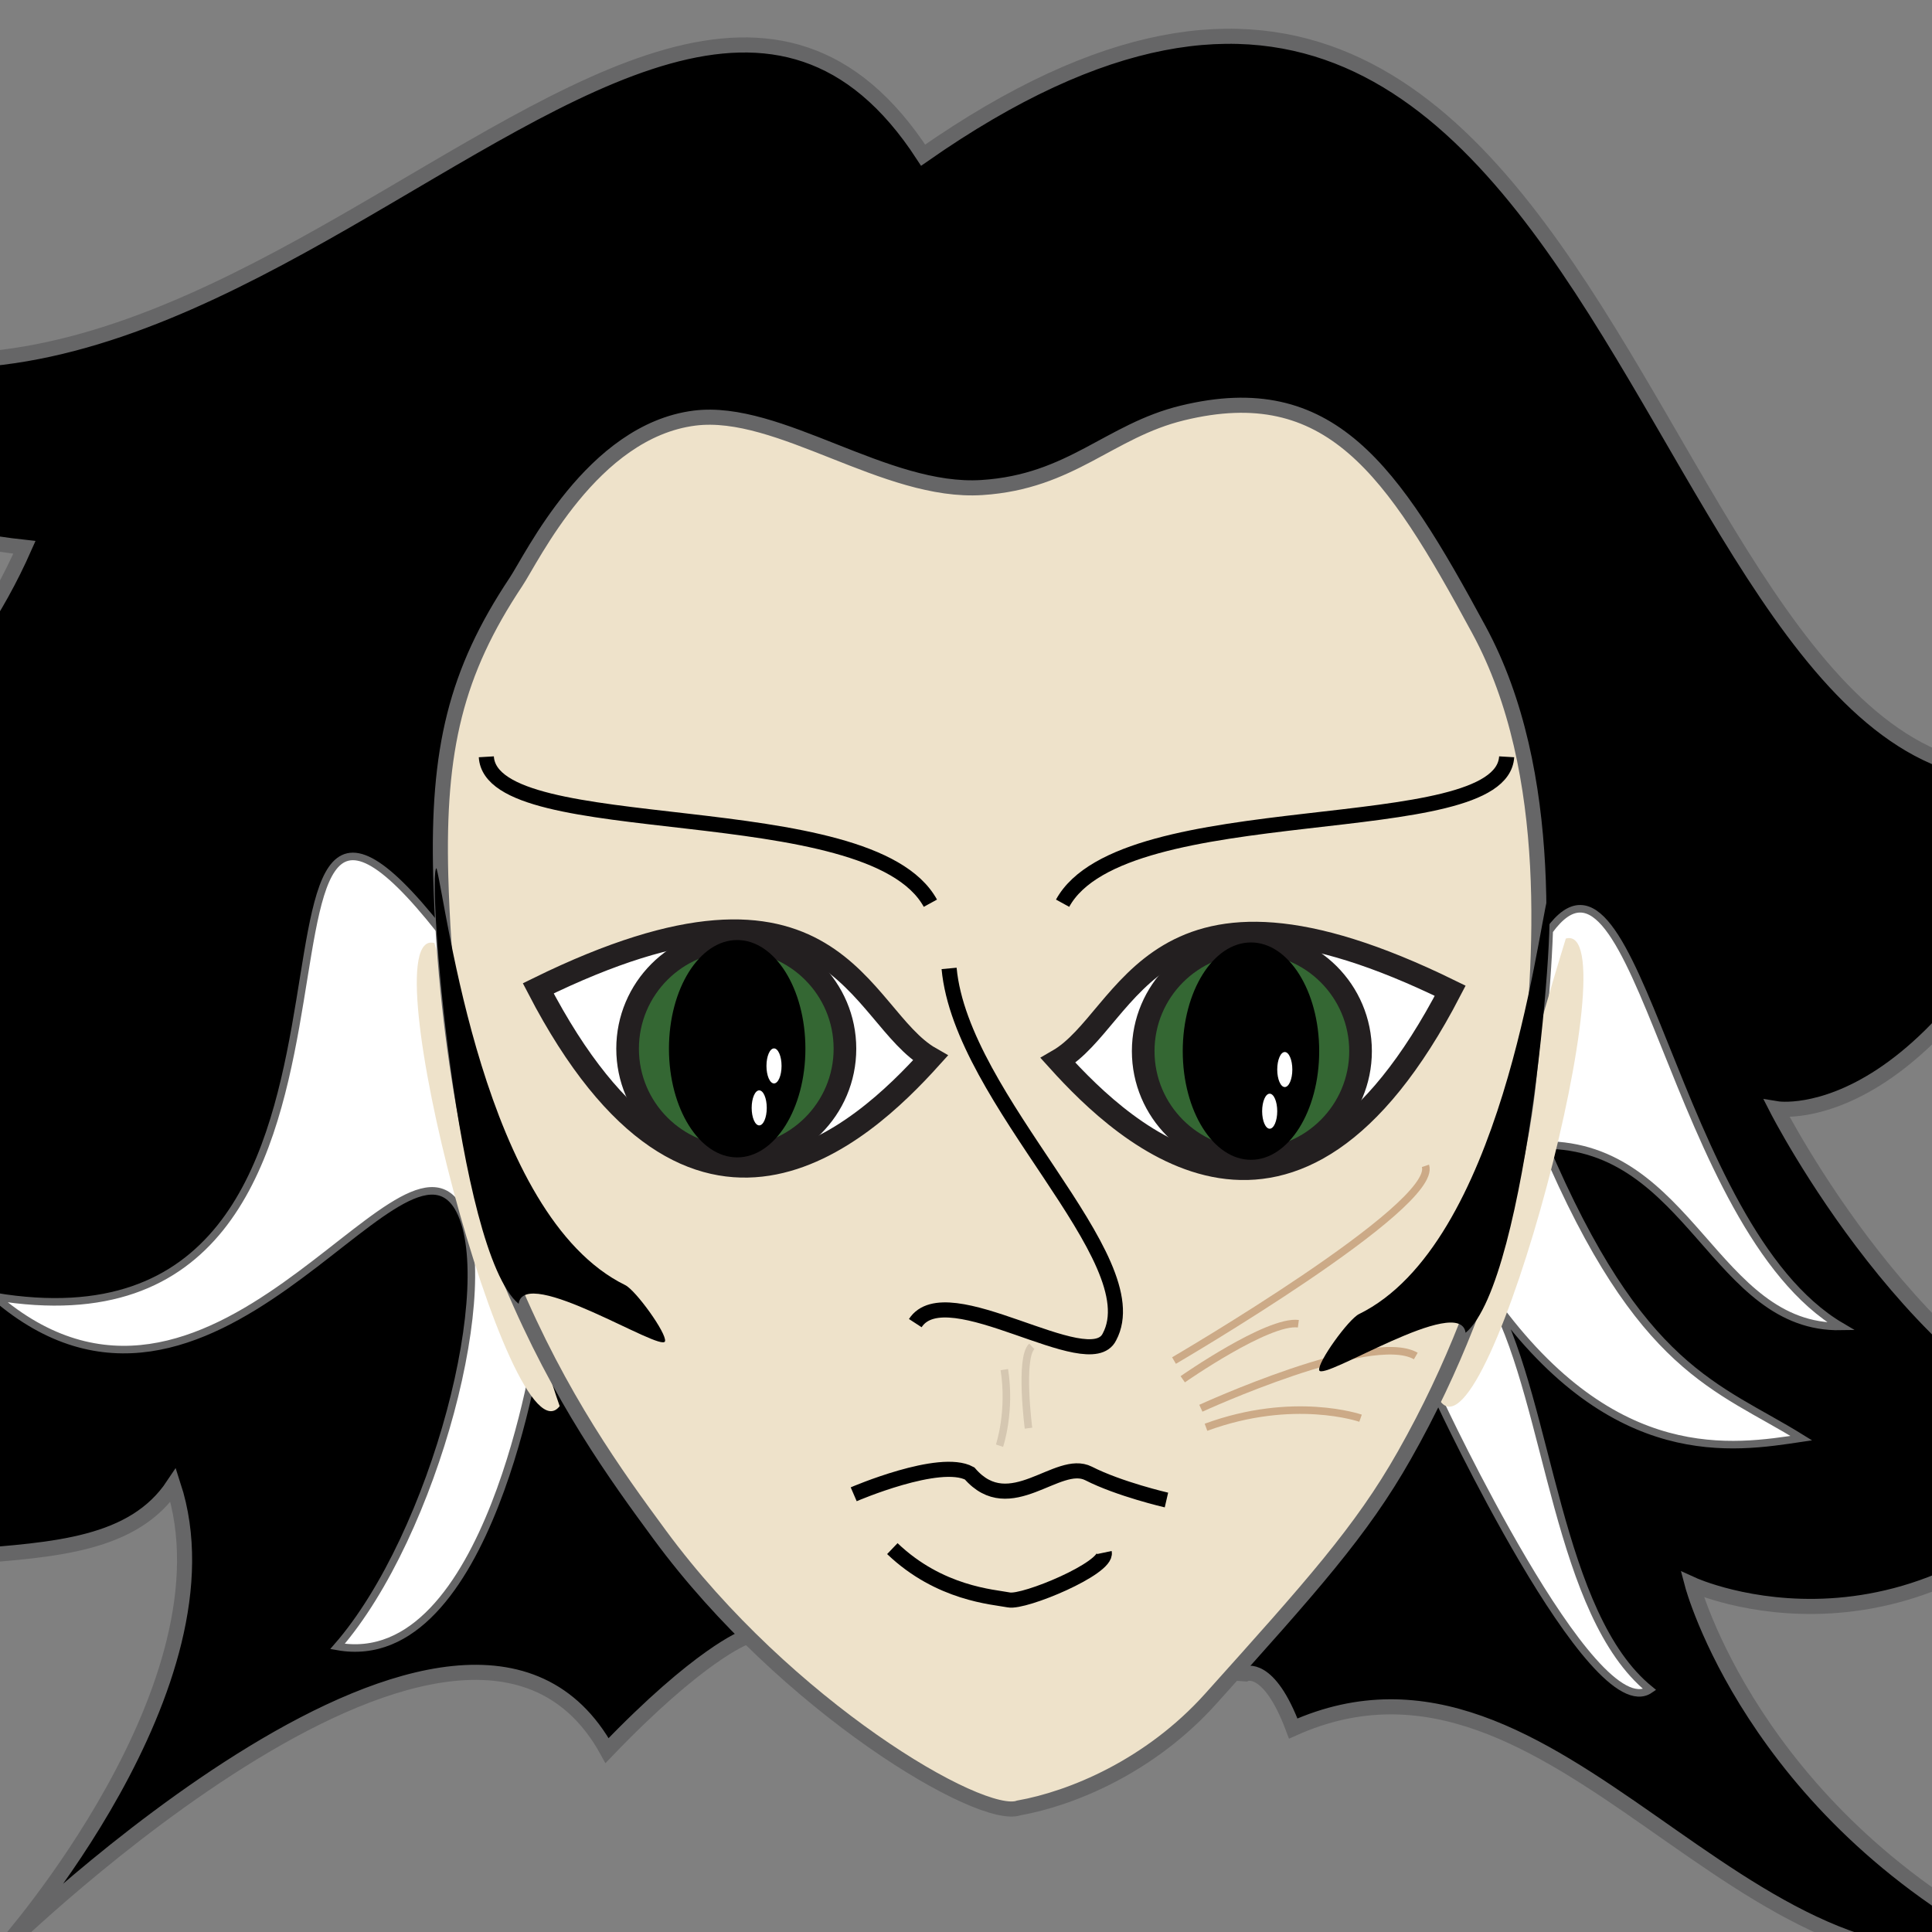 <?xml version="1.0" encoding="utf-8"?>
<!-- Generator: Adobe Illustrator 23.1.1, SVG Export Plug-In . SVG Version: 6.00 Build 0)  -->
<svg version="1.1" id="Layer_1" xmlns="http://www.w3.org/2000/svg" xmlns:xlink="http://www.w3.org/1999/xlink" x="0px" y="0px"
	 viewBox="0 0 64 64" style="enable-background:new 0 0 64 64;" xml:space="preserve">
<rect x="0" y="0" width="64" height="64" fill="#808080" stroke="none"/>
<style type="text/css">
	.st0{stroke:#666667;stroke-width:0.5;stroke-miterlimit:10;}
	.st1{fill:#FFFFFF;stroke:#666667;stroke-width:0.25;stroke-miterlimit:10;}
	.st2{fill:#EEE2CA;}
	.st3{fill:#EEE2CA;stroke:#666667;stroke-width:0.5;stroke-miterlimit:10;}
	.st4{fill:none;stroke:#CCAA87;stroke-width:0.25;stroke-miterlimit:10;}
	.st5{fill:none;stroke:#D5C7B1;stroke-width:0.25;stroke-miterlimit:10;}
	.st6{fill:none;stroke:#000000;stroke-width:0.5;stroke-miterlimit:10;}
	.st7{fill:#FFFFFF;stroke:#231F20;stroke-width:0.75;stroke-miterlimit:10;}
	.st8{fill:#346733;stroke:#231F20;stroke-width:0.75;stroke-miterlimit:10;}
	.st9{fill:#FFFFFF;}
</style>
<path id="hair_front_1_" class="st0" d="M-13.49,5.96C3.61,25.2,21.17-9.33,30.58,5.14c24-16.77,23.68,25.81,38.8,19.89
	c-4.77,12.66-10.52,11.7-10.52,11.7s4.77,9.35,11.18,10.99c-6.41,8.24-13.98,4.77-13.98,4.77s1.97,7.46,10.69,12
	c-9.04,2.55-15.12-11.18-23.91-7.23c-0.81-2.17-1.58-1.81-1.58-1.81l-16.6-1.2c0,0-1.48,0.54-4.55,3.74
	c-4.67-8.46-19.96,6.5-19.96,6.5s7.73-8.71,5.59-15.29c-2.63,3.95-10.36,0.66-15.95,5.1c6.08-5.59,8.88-22.52,8.88-22.52
	s-14.14,3.12-14.96-0.66c4.77-1.81,13.32-4.44,17.1-12.99C-3.79,17.63-10.36,15.5-13.49,5.96z"/>
<g id="hair_streaks">
	<path class="st1" d="M14.59,30.83c-8.02-10.16,0.14,14.6-14.76,12.12c7.15,6.17,13.4-6.14,15.34-2.97
		c1.43,2.4-0.77,10.86-3.99,14.56c5.04,0.9,6.65-10.07,6.65-10.07S15.44,40.93,14.59,30.83z"/>
	<path class="st1" d="M51.32,30.83c2.92-4.02,4.08,9.82,9.67,13.11c-4.19,0.08-4.98-6.01-9.83-6.01c3.19,7.5,5.72,7.98,8.51,9.71
		c-2.22,0.33-6.17,1.01-10.18-4.53c1.83,3.5,2.11,10.38,5.16,12.86c-1.89,1.3-6.95-9.52-6.95-9.52S50.98,40.22,51.32,30.83z"/>
</g>
<path id="left_ear_1_" class="st2" d="M14.39,31.24c-2.23-0.61,2.54,17.42,4.15,15.34C17.31,43.07,16.78,39.01,14.39,31.24z"/>
<path id="right_ear_1_" class="st2" d="M51.87,31.09c2.23-0.61-2.54,17.42-4.15,15.34C48.94,42.92,49.48,38.86,51.87,31.09z"/>
<g id="face">
	<path class="st3" d="M32.53,16.15c2.96-0.19,4.21-1.88,6.64-2.47c4.89-1.19,6.95,1.87,9.82,7.18c2.57,4.74,2.07,11.11,1.64,15.02
		c-0.11,1.05-0.75,6.41-4.11,12.33c-1.42,2.51-3.09,4.36-6.41,8.06c-2.02,2.25-4.62,3.31-6.36,3.62c-1.25,0.45-7.7-3.35-11.89-9.04
		c-1.45-1.97-3.31-4.53-4.93-8.39c-1.04-2.47-2.17-7.52-2.33-13.45c-0.11-4.19,0.5-6.74,2.49-9.73c0.53-0.79,2.52-5,5.92-5.43
		C25.81,13.5,29.33,16.36,32.53,16.15z"/>
	<path class="st4" d="M38.89,45.07c0,0,8.77-5.12,8.33-6.45"/>
	<path class="st4" d="M39.18,45.69c0,0,2.82-1.97,3.83-1.84"/>
	<path class="st4" d="M39.78,46.65c0,0,5.64-2.59,7.12-1.73"/>
	<path class="st4" d="M39.95,47.28c2.91-1.07,5.12-0.3,5.12-0.3"/>
	<path class="st5" d="M33.27,45.37c0.22,1.4-0.16,2.52-0.16,2.52"/>
	<path class="st5" d="M34.18,44.6c-0.41,0.38-0.11,2.71-0.11,2.71"/>
	<path class="st6" d="M28.28,49.5c0,0,2.85-1.23,3.84-0.69c1.34,1.55,2.92-0.52,3.94,0s2.58,0.88,2.58,0.88"/>
	<path class="st6" d="M29.56,51.3c1.57,1.5,3.35,1.6,3.86,1.7s3.27-1.05,3.16-1.57"/>
	<path class="st6" d="M31.44,32.08c0.41,4.4,6.7,9.62,5.31,12.21c-0.67,1.35-5.39-2.06-6.43-0.46"/>
	<path class="st6" d="M30.82,29.92c-2.01-3.66-14.54-1.97-14.71-4.85"/>
	<path class="st6" d="M35.2,29.92c2.01-3.66,14.54-1.97,14.71-4.85"/>
</g>
<path id="left_side_burn_1_" d="M14.46,28.76c0.35,1.3,1.54,11.5,6.25,13.81c0.35,0.17,1.38,1.6,1.32,1.86
	c-0.1,0.39-4.67-2.55-4.85-1.24C15.11,41.45,14.14,28.85,14.46,28.76z"/>
<path id="right_side_burn_1_" d="M51.27,29.72c-0.35,1.3-1.54,11.5-6.25,13.81c-0.35,0.17-1.38,1.6-1.32,1.86
	c0.1,0.39,4.67-2.55,4.85-1.24C50.63,42.42,51.6,29.81,51.27,29.72z"/>
<g id="left_eye_1_">
	<path class="st7" d="M17.83,32.74c5.19,10,10.75,4.79,12.99,2.31C28.4,33.67,27.73,27.88,17.83,32.74z"/>
	<circle id="iris" class="st8" cx="24.39" cy="34.74" r="3.6"/>
	<ellipse id="pupil" cx="24.42" cy="34.74" rx="2.26" ry="3.6"/>
	<ellipse id="fleck1" class="st9" cx="25.64" cy="35.31" rx="0.25" ry="0.58"/>
	<ellipse id="fleck2" class="st9" cx="25.15" cy="36.7" rx="0.25" ry="0.58"/>
</g>
<g id="right_eye_1_">
	<path class="st7" d="M48.04,32.82c-5.19,10-10.75,4.79-12.99,2.31C37.46,33.74,38.13,27.96,48.04,32.82z"/>
	<circle id="iris_1_" class="st8" cx="41.47" cy="34.82" r="3.6"/>
	<ellipse id="pupil_1_" cx="41.44" cy="34.82" rx="2.26" ry="3.6"/>
	<ellipse id="fleck1_1_" class="st9" cx="42.56" cy="35.43" rx="0.25" ry="0.58"/>
	<ellipse id="fleck2_1_" class="st9" cx="42.06" cy="36.81" rx="0.25" ry="0.58"/>
</g>
</svg>
